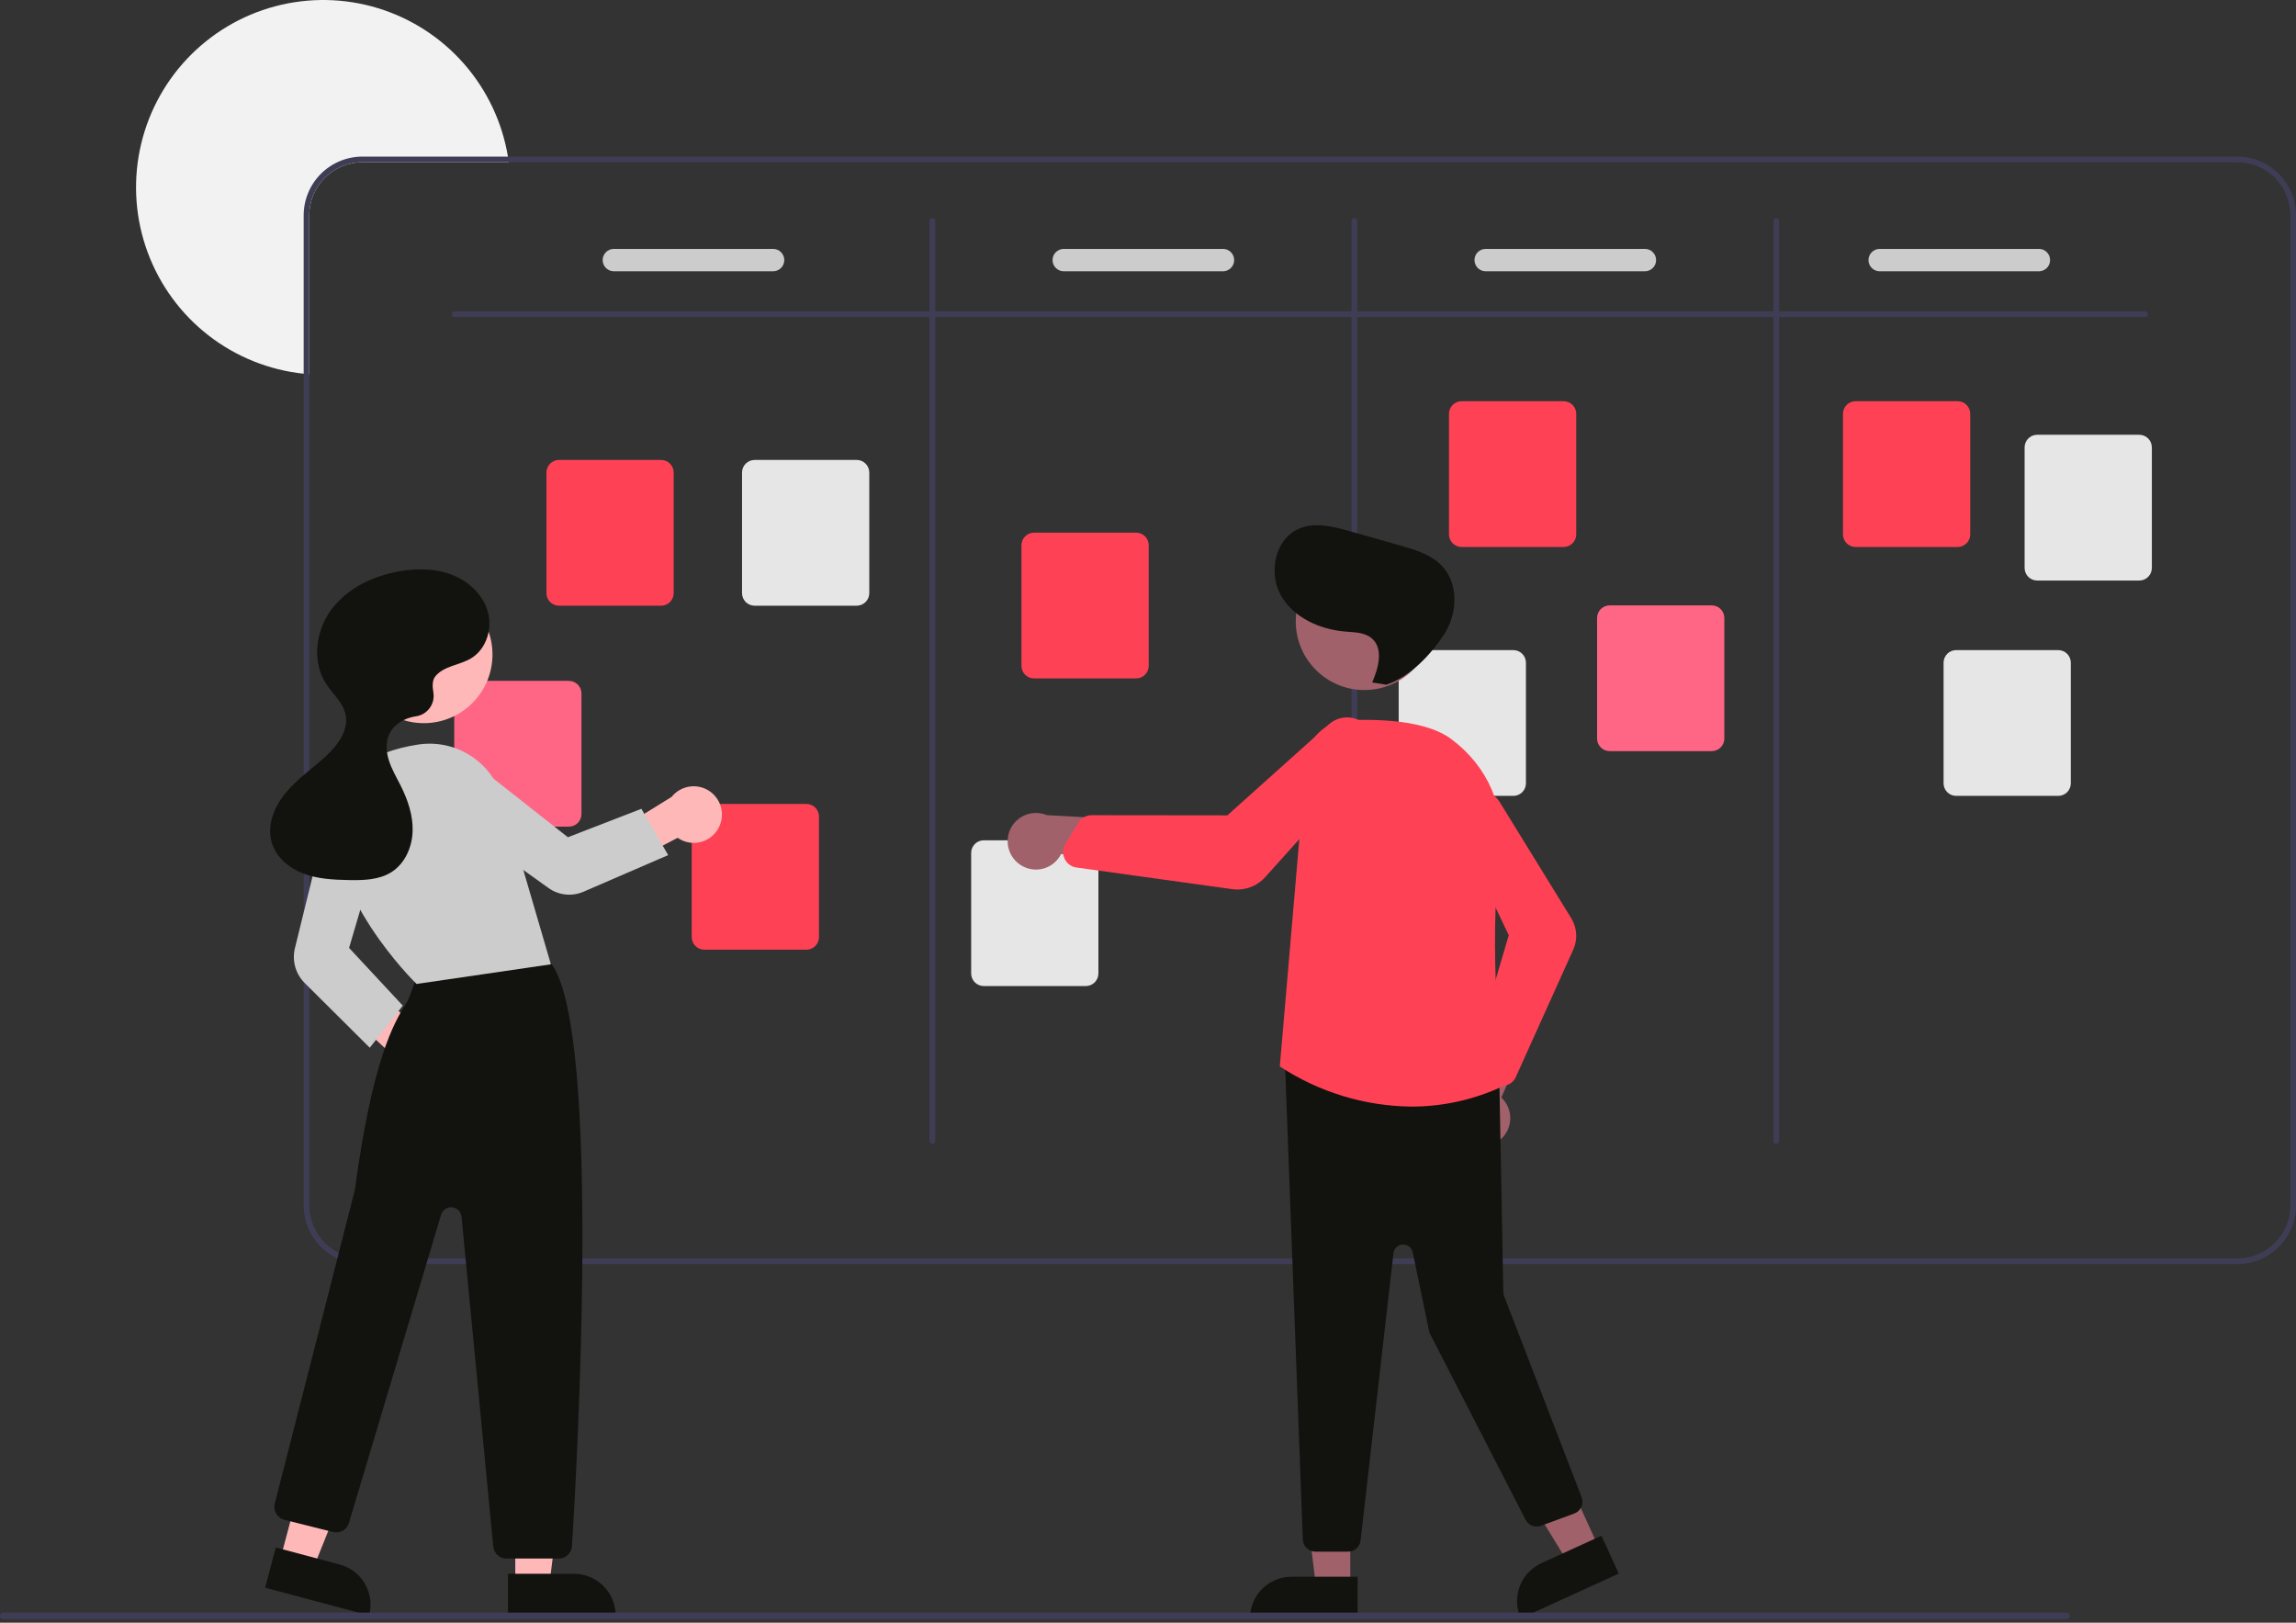 <svg width="600" height="424" viewBox="0 0 600 424" fill="none" xmlns="http://www.w3.org/2000/svg">
<rect x="0" y="0" width="600" height="424" fill="#333333" stroke="none"/>
<g clip-path="url(#clip0_314_108)">
<path d="M132.955 42.383H94.692C91.013 42.386 87.486 43.85 84.885 46.453C82.284 49.056 80.821 52.586 80.817 56.267V97.78C80.328 97.751 79.839 97.707 79.357 97.648C70.292 96.694 61.674 93.224 54.474 87.631C47.274 82.037 41.779 74.542 38.608 65.99C35.437 57.439 34.717 48.17 36.528 39.231C38.339 30.291 42.609 22.036 48.858 15.395C55.107 8.755 63.085 3.993 71.893 1.647C80.702 -0.699 89.99 -0.536 98.71 2.118C107.431 4.772 115.237 9.811 121.249 16.667C127.261 23.523 131.239 31.924 132.736 40.921C132.816 41.404 132.889 41.893 132.955 42.383Z" fill="#F2F2F2"/>
<path d="M584.666 40.921H94.692C90.626 40.926 86.728 42.544 83.853 45.421C80.978 48.298 79.361 52.198 79.357 56.267V314.947C79.361 319.016 80.978 322.917 83.853 325.793C86.728 328.67 90.626 330.288 94.692 330.293H584.666C588.731 330.288 592.629 328.67 595.504 325.793C598.379 322.917 599.996 319.016 600 314.947V56.267C599.996 52.198 598.379 48.298 595.504 45.421C592.629 42.544 588.731 40.926 584.666 40.921ZM598.54 314.947C598.536 318.629 597.073 322.158 594.472 324.761C591.871 327.364 588.344 328.828 584.666 328.831H94.692C91.013 328.828 87.486 327.364 84.885 324.761C82.284 322.158 80.821 318.629 80.817 314.947V56.267C80.821 52.586 82.284 49.056 84.885 46.453C87.486 43.85 91.013 42.386 94.692 42.383H584.666C588.344 42.386 591.871 43.85 594.472 46.453C597.073 49.056 598.536 52.586 598.54 56.267V314.947Z" fill="#3F3D56"/>
<path d="M560.568 82.843H118.789C118.595 82.843 118.409 82.766 118.272 82.629C118.135 82.492 118.058 82.306 118.058 82.113C118.058 81.919 118.135 81.733 118.272 81.596C118.409 81.459 118.595 81.382 118.789 81.382H560.568C560.762 81.382 560.948 81.459 561.085 81.596C561.222 81.733 561.299 81.919 561.299 82.113C561.299 82.306 561.222 82.492 561.085 82.629C560.948 82.766 560.762 82.843 560.568 82.843Z" fill="#3F3D56"/>
<path d="M243.655 298.871C243.462 298.871 243.276 298.794 243.139 298.657C243.002 298.52 242.925 298.334 242.925 298.141V57.728C242.925 57.534 243.002 57.349 243.139 57.212C243.276 57.074 243.462 56.997 243.655 56.997C243.849 56.997 244.035 57.074 244.172 57.212C244.309 57.349 244.385 57.534 244.385 57.728V298.141C244.385 298.334 244.309 298.52 244.172 298.657C244.035 298.794 243.849 298.871 243.655 298.871Z" fill="#3F3D56"/>
<path d="M353.918 298.871C353.724 298.871 353.538 298.794 353.401 298.657C353.264 298.52 353.188 298.334 353.188 298.141V57.728C353.188 57.534 353.264 57.349 353.401 57.212C353.538 57.074 353.724 56.997 353.918 56.997C354.111 56.997 354.297 57.074 354.434 57.212C354.571 57.349 354.648 57.534 354.648 57.728V298.141C354.648 298.334 354.571 298.52 354.434 298.657C354.297 298.794 354.111 298.871 353.918 298.871Z" fill="#3F3D56"/>
<path d="M464.18 298.871C463.986 298.871 463.801 298.794 463.664 298.657C463.527 298.52 463.45 298.334 463.45 298.141V57.728C463.45 57.534 463.527 57.349 463.664 57.212C463.801 57.074 463.986 56.997 464.18 56.997C464.374 56.997 464.559 57.074 464.696 57.212C464.833 57.349 464.91 57.534 464.91 57.728V298.141C464.91 298.334 464.833 298.52 464.696 298.657C464.559 298.794 464.374 298.871 464.18 298.871Z" fill="#3F3D56"/>
<path d="M172.763 158.268H146.081C145.21 158.267 144.374 157.921 143.758 157.304C143.142 156.688 142.796 155.852 142.795 154.98V123.471C142.796 122.599 143.142 121.763 143.758 121.147C144.374 120.53 145.21 120.184 146.081 120.183H172.763C173.634 120.184 174.469 120.53 175.085 121.147C175.701 121.763 176.048 122.599 176.049 123.471V154.98C176.048 155.852 175.701 156.688 175.085 157.304C174.469 157.921 173.634 158.267 172.763 158.268Z" fill="#FF4155"/>
<path d="M210.734 248.149H184.052C183.181 248.148 182.346 247.801 181.73 247.185C181.114 246.568 180.767 245.732 180.766 244.861V213.352C180.767 212.48 181.114 211.644 181.73 211.027C182.346 210.411 183.181 210.064 184.052 210.063H210.734C211.605 210.064 212.44 210.411 213.056 211.027C213.673 211.644 214.019 212.48 214.02 213.352V244.861C214.019 245.732 213.673 246.568 213.056 247.185C212.44 247.801 211.605 248.148 210.734 248.149Z" fill="#FF4155"/>
<path d="M296.899 177.267H270.217C269.346 177.266 268.511 176.92 267.895 176.303C267.279 175.687 266.932 174.851 266.931 173.979V142.47C266.932 141.598 267.279 140.762 267.895 140.146C268.511 139.529 269.346 139.183 270.217 139.182H296.899C297.771 139.183 298.606 139.529 299.222 140.146C299.838 140.762 300.184 141.598 300.185 142.47V173.979C300.184 174.851 299.838 175.687 299.222 176.303C298.606 176.92 297.771 177.266 296.899 177.267Z" fill="#FF4155"/>
<path d="M408.622 142.923H381.94C381.069 142.922 380.234 142.575 379.618 141.959C379.002 141.342 378.655 140.506 378.654 139.635V108.125C378.655 107.254 379.002 106.418 379.618 105.801C380.234 105.185 381.069 104.838 381.94 104.837H408.622C409.493 104.838 410.329 105.185 410.945 105.801C411.561 106.418 411.907 107.254 411.908 108.125V139.635C411.907 140.506 411.561 141.342 410.945 141.959C410.329 142.575 409.493 142.922 408.622 142.923Z" fill="#FF4155"/>
<path d="M511.583 142.923H484.901C484.029 142.922 483.194 142.575 482.578 141.959C481.962 141.342 481.616 140.506 481.615 139.635V108.125C481.616 107.254 481.962 106.418 482.578 105.801C483.194 105.185 484.029 104.838 484.901 104.837H511.583C512.454 104.838 513.289 105.185 513.905 105.801C514.521 106.418 514.868 107.254 514.869 108.125V139.635C514.868 140.506 514.521 141.342 513.905 141.959C513.289 142.575 512.454 142.922 511.583 142.923Z" fill="#FF4155"/>
<path d="M559.046 151.692H532.364C531.493 151.691 530.658 151.344 530.042 150.727C529.426 150.111 529.079 149.275 529.078 148.403V116.894C529.079 116.023 529.426 115.187 530.042 114.57C530.658 113.954 531.493 113.607 532.364 113.606H559.046C559.918 113.607 560.753 113.954 561.369 114.57C561.985 115.187 562.331 116.023 562.332 116.894V148.403C562.331 149.275 561.985 150.111 561.369 150.728C560.753 151.344 559.918 151.691 559.046 151.692Z" fill="#E6E6E6"/>
<path d="M537.87 207.958H511.188C510.317 207.957 509.482 207.611 508.866 206.994C508.25 206.378 507.903 205.542 507.902 204.67V173.161C507.903 172.289 508.25 171.453 508.866 170.837C509.482 170.22 510.317 169.874 511.188 169.873H537.87C538.741 169.874 539.577 170.22 540.193 170.837C540.809 171.453 541.155 172.289 541.156 173.161V204.67C541.155 205.542 540.809 206.378 540.193 206.994C539.577 207.611 538.741 207.957 537.87 207.958Z" fill="#E6E6E6"/>
<path d="M447.324 196.267H420.642C419.77 196.266 418.935 195.919 418.319 195.302C417.703 194.686 417.357 193.85 417.356 192.978V161.469C417.357 160.597 417.703 159.762 418.319 159.145C418.935 158.529 419.77 158.182 420.642 158.181H447.324C448.195 158.182 449.03 158.529 449.646 159.145C450.262 159.762 450.609 160.597 450.61 161.469V192.978C450.609 193.85 450.262 194.686 449.646 195.302C449.03 195.919 448.195 196.266 447.324 196.267Z" fill="#FF6584"/>
<path d="M395.478 207.958H368.796C367.925 207.957 367.09 207.611 366.474 206.994C365.858 206.378 365.511 205.542 365.51 204.67V173.161C365.511 172.289 365.858 171.453 366.474 170.837C367.09 170.22 367.925 169.874 368.796 169.873H395.478C396.35 169.874 397.185 170.22 397.801 170.837C398.417 171.453 398.763 172.289 398.764 173.161V204.67C398.763 205.542 398.417 206.378 397.801 206.994C397.185 207.611 396.35 207.957 395.478 207.958Z" fill="#E6E6E6"/>
<path d="M283.756 257.648H257.074C256.202 257.647 255.367 257.301 254.751 256.684C254.135 256.068 253.789 255.232 253.788 254.36V222.851C253.789 221.979 254.135 221.143 254.751 220.527C255.367 219.911 256.202 219.564 257.074 219.563H283.756C284.627 219.564 285.462 219.911 286.078 220.527C286.694 221.143 287.041 221.979 287.042 222.851V254.36C287.041 255.232 286.694 256.068 286.078 256.684C285.462 257.301 284.627 257.647 283.756 257.648Z" fill="#E6E6E6"/>
<path d="M148.666 215.997H121.984C121.113 215.996 120.277 215.649 119.661 215.032C119.045 214.416 118.699 213.58 118.698 212.708V181.199C118.699 180.327 119.045 179.491 119.661 178.875C120.277 178.259 121.113 177.912 121.984 177.911H148.666C149.537 177.912 150.372 178.259 150.988 178.875C151.604 179.491 151.951 180.327 151.952 181.199V212.708C151.951 213.58 151.604 214.416 150.988 215.032C150.372 215.649 149.537 215.996 148.666 215.997Z" fill="#FF6584"/>
<path d="M223.878 158.268H197.196C196.325 158.267 195.489 157.921 194.873 157.304C194.257 156.688 193.911 155.852 193.91 154.98V123.471C193.911 122.599 194.257 121.763 194.873 121.147C195.489 120.53 196.325 120.184 197.196 120.183H223.878C224.749 120.184 225.584 120.53 226.2 121.147C226.816 121.763 227.163 122.599 227.164 123.471V154.98C227.163 155.852 226.816 156.688 226.2 157.304C225.584 157.921 224.749 158.267 223.878 158.268Z" fill="#E6E6E6"/>
<path d="M202.033 70.881H160.411C159.636 70.881 158.893 70.573 158.345 70.025C157.798 69.477 157.49 68.734 157.49 67.959C157.49 67.183 157.798 66.44 158.345 65.892C158.893 65.344 159.636 65.035 160.411 65.035H202.033C202.808 65.035 203.551 65.344 204.098 65.892C204.646 66.44 204.954 67.183 204.954 67.959C204.954 68.734 204.646 69.477 204.098 70.025C203.551 70.573 202.808 70.881 202.033 70.881Z" fill="#CCCCCC"/>
<path d="M319.598 70.881H277.975C277.201 70.881 276.458 70.573 275.91 70.025C275.362 69.477 275.055 68.734 275.055 67.959C275.055 67.183 275.362 66.44 275.91 65.892C276.458 65.344 277.201 65.035 277.975 65.035H319.598C320.372 65.035 321.115 65.344 321.663 65.892C322.211 66.44 322.518 67.183 322.518 67.959C322.518 68.734 322.211 69.477 321.663 70.025C321.115 70.573 320.372 70.881 319.598 70.881Z" fill="#CCCCCC"/>
<path d="M429.86 70.881H388.238C387.463 70.881 386.72 70.573 386.172 70.025C385.625 69.477 385.317 68.734 385.317 67.959C385.317 67.183 385.625 66.44 386.172 65.892C386.72 65.344 387.463 65.035 388.238 65.035H429.86C430.635 65.035 431.378 65.344 431.925 65.892C432.473 66.44 432.781 67.183 432.781 67.959C432.781 68.734 432.473 69.477 431.925 70.025C431.378 70.573 430.635 70.881 429.86 70.881Z" fill="#CCCCCC"/>
<path d="M532.82 70.881H491.198C490.423 70.881 489.68 70.573 489.133 70.025C488.585 69.477 488.277 68.734 488.277 67.959C488.277 67.183 488.585 66.44 489.133 65.892C489.68 65.344 490.423 65.035 491.198 65.035H532.82C533.595 65.035 534.338 65.344 534.886 65.892C535.433 66.44 535.741 67.183 535.741 67.959C535.741 68.734 535.433 69.477 534.886 70.025C534.338 70.573 533.595 70.881 532.82 70.881Z" fill="#CCCCCC"/>
<path d="M108.809 284.908C107.74 284.803 106.708 284.465 105.784 283.918C104.86 283.371 104.068 282.628 103.462 281.741C102.856 280.854 102.452 279.845 102.278 278.785C102.105 277.725 102.165 276.639 102.456 275.605L83.738 258.169L93.635 255.657L112.04 270.596C113.744 271.199 115.167 272.408 116.04 273.991C116.913 275.575 117.175 277.424 116.777 279.188C116.379 280.952 115.347 282.509 113.879 283.563C112.41 284.617 110.606 285.096 108.809 284.908Z" fill="#FFB8B8"/>
<path d="M134.655 413.782H143.607L147.866 379.227H134.653L134.655 413.782Z" fill="#FFB8B8"/>
<path d="M160.872 422.099L132.736 422.101L132.736 411.222L150.001 411.222C152.884 411.221 155.649 412.367 157.688 414.407C159.727 416.447 160.872 419.214 160.872 422.099L160.872 422.099Z" fill="#12130F"/>
<path d="M73.273 407.313L81.925 409.618L94.924 377.322L82.156 373.922L73.273 407.313Z" fill="#FFB8B8"/>
<path d="M96.471 422.102L69.282 414.86L72.078 404.348L88.762 408.792C91.548 409.534 93.925 411.353 95.371 413.849C96.817 416.346 97.212 419.314 96.471 422.102Z" fill="#12130F"/>
<path d="M146.014 407.239H132.354C131.491 407.242 130.659 406.922 130.02 406.341C129.381 405.761 128.983 404.962 128.903 404.102L120.61 317.925C120.55 317.293 120.271 316.702 119.823 316.253C119.374 315.803 118.784 315.524 118.152 315.462C117.521 315.4 116.887 315.56 116.361 315.914C115.834 316.268 115.446 316.795 115.264 317.403L91.187 397.93C90.932 398.786 90.357 399.51 89.582 399.952C88.806 400.394 87.89 400.519 87.025 400.302L74.317 397.122C73.873 397.011 73.456 396.813 73.089 396.54C72.722 396.267 72.413 395.924 72.179 395.531C71.945 395.138 71.791 394.703 71.726 394.25C71.661 393.797 71.686 393.336 71.799 392.893C72.007 392.082 92.545 311.76 92.725 310.935C97.378 276.614 102.945 267.417 105.936 262.476C106.184 262.068 106.411 261.691 106.616 261.336C106.873 260.891 108.451 256.481 109.452 253.616C109.582 253.15 109.807 252.716 110.113 252.342C110.419 251.967 110.8 251.66 111.23 251.44C123.798 245.009 138.502 249.461 142.709 250.979C143.407 251.224 144.006 251.69 144.416 252.305C157.038 271.357 150.844 382.005 149.474 403.992C149.417 404.872 149.028 405.697 148.385 406.3C147.743 406.903 146.895 407.239 146.014 407.239Z" fill="#12130F"/>
<path d="M110.762 188.958C120.667 188.958 128.697 180.922 128.697 171.01C128.697 161.098 120.667 153.062 110.762 153.062C100.857 153.062 92.827 161.098 92.827 171.01C92.827 180.922 100.857 188.958 110.762 188.958Z" fill="#FFB8B8"/>
<path d="M108.862 257.101L108.733 256.976C108.491 256.742 84.595 233.315 87.688 211.652C89.01 202.387 96.501 196.467 109.351 194.531C114.072 193.829 118.887 194.856 122.912 197.423C126.937 199.99 129.9 203.925 131.258 208.503L143.963 251.971L108.862 257.101Z" fill="#CCCCCC"/>
<path d="M96.631 273.764L79.604 256.832C78.44 255.667 77.594 254.223 77.149 252.637C76.704 251.051 76.675 249.377 77.063 247.777L85.306 214.222C85.553 213.217 86.003 212.273 86.63 211.448C87.256 210.624 88.044 209.937 88.947 209.43C89.849 208.923 90.845 208.607 91.874 208.501C92.904 208.395 93.944 208.502 94.93 208.814C96.81 209.421 98.381 210.736 99.309 212.481C100.237 214.226 100.45 216.264 99.902 218.163L91.224 247.683L105.257 262.763L96.631 273.764Z" fill="#CCCCCC"/>
<path d="M187.96 215.978C187.51 216.953 186.852 217.818 186.032 218.511C185.211 219.204 184.249 219.709 183.213 219.989C182.177 220.27 181.092 220.32 180.034 220.136C178.977 219.951 177.972 219.537 177.092 218.922L154.361 230.712L155.366 220.697L175.517 208.217C176.647 206.805 178.256 205.858 180.037 205.554C181.819 205.25 183.65 205.61 185.184 206.567C186.718 207.523 187.847 209.01 188.359 210.745C188.871 212.479 188.729 214.341 187.96 215.978H187.96Z" fill="#FFB8B8"/>
<path d="M174.61 223.433L152.45 233.016C150.976 233.649 149.363 233.891 147.767 233.72C146.172 233.549 144.647 232.969 143.34 232.038L115.161 211.834C114.32 211.231 113.612 210.461 113.08 209.573C112.548 208.685 112.204 207.697 112.069 206.671C111.934 205.644 112.011 204.601 112.295 203.606C112.579 202.61 113.064 201.683 113.72 200.883C114.981 199.361 116.785 198.391 118.749 198.177C120.713 197.963 122.683 198.523 124.242 199.737L148.403 218.767L167.608 211.332L174.61 223.433Z" fill="#CCCCCC"/>
<path d="M113.735 176.761C115.948 173.987 120.081 173.838 123.121 172.008C127.102 169.611 128.747 164.254 127.465 159.786C126.182 155.317 122.398 151.834 118.061 150.169C113.723 148.503 108.897 148.483 104.321 149.288C97.508 150.487 90.8 153.669 86.645 159.203C82.49 164.738 81.432 172.843 85.198 178.65C86.929 181.319 89.601 183.522 90.292 186.627C91.199 190.705 88.341 194.637 85.279 197.476C81.791 200.71 77.79 203.419 74.734 207.065C71.678 210.711 69.64 215.693 71.034 220.242C72.203 224.054 75.603 226.862 79.331 228.269C83.059 229.675 87.119 229.878 91.103 229.956C94.971 230.032 99.079 229.938 102.338 227.851C105.826 225.616 107.689 221.377 107.826 217.235C107.964 213.093 106.58 209.034 104.727 205.328C103.622 203.119 102.337 200.978 101.603 198.62C100.868 196.261 100.741 193.585 101.917 191.413C103.153 189.129 105.654 187.752 108.2 187.252C108.332 187.226 108.472 187.203 108.619 187.182C109.343 187.088 110.041 186.848 110.67 186.476C111.299 186.104 111.846 185.609 112.279 185.02C112.711 184.43 113.019 183.759 113.185 183.047C113.351 182.335 113.371 181.597 113.243 180.877C112.953 179.259 112.978 177.71 113.735 176.761Z" fill="#12130F"/>
<path d="M352.861 414.547H343.908L339.65 379.992L352.862 379.993L352.861 414.547Z" fill="#A0616A"/>
<path d="M337.514 411.987H354.779V422.865H326.643C326.643 421.437 326.924 420.022 327.471 418.702C328.017 417.383 328.818 416.183 329.827 415.173C330.837 414.163 332.035 413.362 333.354 412.815C334.673 412.268 336.086 411.987 337.514 411.987Z" fill="#12130F"/>
<path d="M417.817 404.399L409.674 408.121L391.453 378.461L403.471 372.967L417.817 404.399Z" fill="#A0616A"/>
<path d="M402.795 408.451L418.499 401.273L423.016 411.168L397.423 422.866C396.83 421.566 396.499 420.163 396.448 418.735C396.397 417.308 396.627 415.884 397.126 414.545C397.625 413.207 398.382 411.98 399.355 410.934C400.327 409.888 401.496 409.045 402.795 408.451Z" fill="#12130F"/>
<path d="M391.747 298.036C392.604 297.39 393.31 296.564 393.814 295.615C394.318 294.667 394.608 293.619 394.664 292.547C394.72 291.474 394.54 290.402 394.137 289.406C393.734 288.41 393.118 287.515 392.332 286.784L402.855 262.889L389.486 265.156L381.542 287.5C380.402 288.903 379.815 290.676 379.894 292.482C379.972 294.289 380.71 296.005 381.968 297.303C383.226 298.602 384.916 299.394 386.718 299.529C388.52 299.664 390.31 299.133 391.747 298.036Z" fill="#A0616A"/>
<path d="M352.29 405.436H343.738C342.909 405.433 342.111 405.117 341.503 404.552C340.896 403.987 340.524 403.213 340.461 402.386L335.797 277.752C335.762 277.275 335.832 276.795 336.002 276.347C336.171 275.9 336.437 275.495 336.779 275.16C337.122 274.826 337.533 274.57 337.985 274.412C338.436 274.253 338.917 274.195 339.393 274.241L388.854 279.498C389.656 279.576 390.401 279.947 390.948 280.538C391.494 281.13 391.805 281.902 391.821 282.708L392.857 337.685C392.863 337.984 392.92 338.279 393.028 338.558L413.317 391.209C413.474 391.616 413.548 392.05 413.536 392.486C413.523 392.921 413.424 393.35 413.245 393.747C413.065 394.145 412.808 394.502 412.49 394.799C412.171 395.096 411.796 395.327 411.387 395.477L402.72 398.673C401.968 398.95 401.14 398.942 400.392 398.651C399.645 398.36 399.029 397.805 398.662 397.091L373.738 348.593C373.603 348.329 373.503 348.048 373.443 347.758L369.185 327.229C369.062 326.634 368.731 326.102 368.251 325.729C367.771 325.356 367.174 325.166 366.567 325.194C365.961 325.221 365.383 325.464 364.939 325.879C364.495 326.294 364.213 326.853 364.144 327.457L355.555 402.521C355.463 403.323 355.08 404.064 354.478 404.601C353.876 405.139 353.097 405.436 352.29 405.436Z" fill="#12130F"/>
<path d="M356.549 180.301C366.454 180.301 374.484 172.266 374.484 162.353C374.484 152.441 366.454 144.406 356.549 144.406C346.644 144.406 338.614 152.441 338.614 162.353C338.614 172.266 346.644 180.301 356.549 180.301Z" fill="#A0616A"/>
<path d="M368.848 289.148C356.686 289.014 344.813 285.415 334.621 278.773L334.447 278.653L334.465 278.441L341.325 198.487C341.561 195.774 342.771 193.239 344.731 191.35C346.691 189.461 349.268 188.346 351.985 188.211C360.876 187.803 372.819 188.318 379.212 193.083C388.873 200.284 393.53 211.128 391.987 222.833C388.789 247.107 392.412 279.852 392.836 283.505L392.867 283.769L392.626 283.879C385.178 287.347 377.063 289.145 368.848 289.148Z" fill="#FF4155"/>
<path d="M392.753 283.641C392.248 283.64 391.748 283.534 391.285 283.33C390.822 283.126 390.407 282.829 390.065 282.456L386.142 278.173C385.718 277.707 385.421 277.14 385.279 276.527C385.138 275.913 385.156 275.273 385.332 274.669L394.278 244.37L380.667 215.766C380.031 214.427 379.876 212.91 380.226 211.47C380.535 210.205 381.219 209.065 382.189 208.198C383.159 207.331 384.369 206.778 385.659 206.613C386.949 206.448 388.259 206.679 389.416 207.274C390.572 207.869 391.522 208.801 392.138 209.947L410.609 239.938C411.359 241.154 411.799 242.537 411.891 243.964C411.983 245.39 411.723 246.818 411.135 248.121L396.085 281.49C395.837 282.041 395.456 282.523 394.976 282.89C394.496 283.257 393.932 283.499 393.335 283.594C393.142 283.625 392.948 283.641 392.753 283.641Z" fill="#FF4155"/>
<path d="M266.337 225.763C267.198 226.404 268.19 226.848 269.241 227.065C270.293 227.281 271.379 227.264 272.423 227.015C273.467 226.765 274.444 226.29 275.285 225.622C276.125 224.954 276.81 224.11 277.289 223.149L303.166 226.507L297.219 214.312L273.558 212.993C271.891 212.294 270.025 212.231 268.315 212.816C266.605 213.402 265.169 214.594 264.279 216.168C263.389 217.742 263.107 219.589 263.486 221.357C263.866 223.125 264.88 224.693 266.337 225.763V225.763Z" fill="#A0616A"/>
<path d="M323.375 232.423C322.924 232.423 322.474 232.392 322.028 232.33L281.318 226.68C280.653 226.588 280.02 226.332 279.479 225.936C278.937 225.539 278.502 225.013 278.214 224.406C278.121 224.211 278.043 224.008 277.982 223.8H277.982C277.824 223.261 277.78 222.694 277.852 222.137C277.925 221.58 278.112 221.043 278.401 220.562L281.77 214.973C282.133 214.375 282.642 213.881 283.251 213.537C283.859 213.194 284.545 213.012 285.243 213.01H285.249L320.734 213.05L347.237 189.289C348.47 188.186 350.044 187.541 351.696 187.463C353.146 187.395 354.583 187.77 355.817 188.536C357.05 189.302 358.023 190.425 358.606 191.756C359.189 193.087 359.355 194.563 359.082 195.99C358.81 197.417 358.112 198.728 357.08 199.75L330.635 229.183C329.72 230.203 328.6 231.018 327.35 231.576C326.099 232.135 324.745 232.423 323.375 232.423Z" fill="#FF4155"/>
<path d="M358.588 178.32C360.227 174.524 361.614 169.469 358.47 166.785C356.646 165.229 354.02 165.225 351.631 165.032C344.901 164.486 337.972 161.387 334.682 155.486C331.393 149.584 333.23 140.809 339.436 138.147C343.62 136.352 348.416 137.575 352.795 138.817L365.943 142.549C369.85 143.657 373.952 144.88 376.764 147.811C381.25 152.486 380.914 160.388 377.352 165.8C373.789 171.212 368.424 176.857 362.282 178.912L358.588 178.32Z" fill="#12130F"/>
<path d="M539.983 423.103H0.869C0.755 423.104 0.642 423.082 0.536 423.038C0.43 422.994 0.334 422.93 0.253 422.85C0.172 422.769 0.108 422.673 0.064 422.567C0.02 422.461 -0.003 422.348 -0.003 422.233C-0.003 422.119 0.02 422.006 0.064 421.9C0.108 421.794 0.172 421.698 0.253 421.617C0.334 421.536 0.43 421.472 0.536 421.429C0.642 421.385 0.755 421.363 0.869 421.363H539.983C540.097 421.363 540.21 421.385 540.316 421.429C540.422 421.472 540.518 421.536 540.599 421.617C540.68 421.698 540.744 421.794 540.788 421.9C540.832 422.006 540.855 422.119 540.855 422.233C540.855 422.348 540.832 422.461 540.788 422.567C540.744 422.673 540.68 422.769 540.599 422.85C540.518 422.93 540.422 422.994 540.316 423.038C540.21 423.082 540.097 423.104 539.983 423.103Z" fill="#3F3D56"/>
</g>
<defs>
<clipPath id="clip0_314_108">
<rect width="600" height="423.103" fill="white"/>
</clipPath>
</defs>
</svg>
